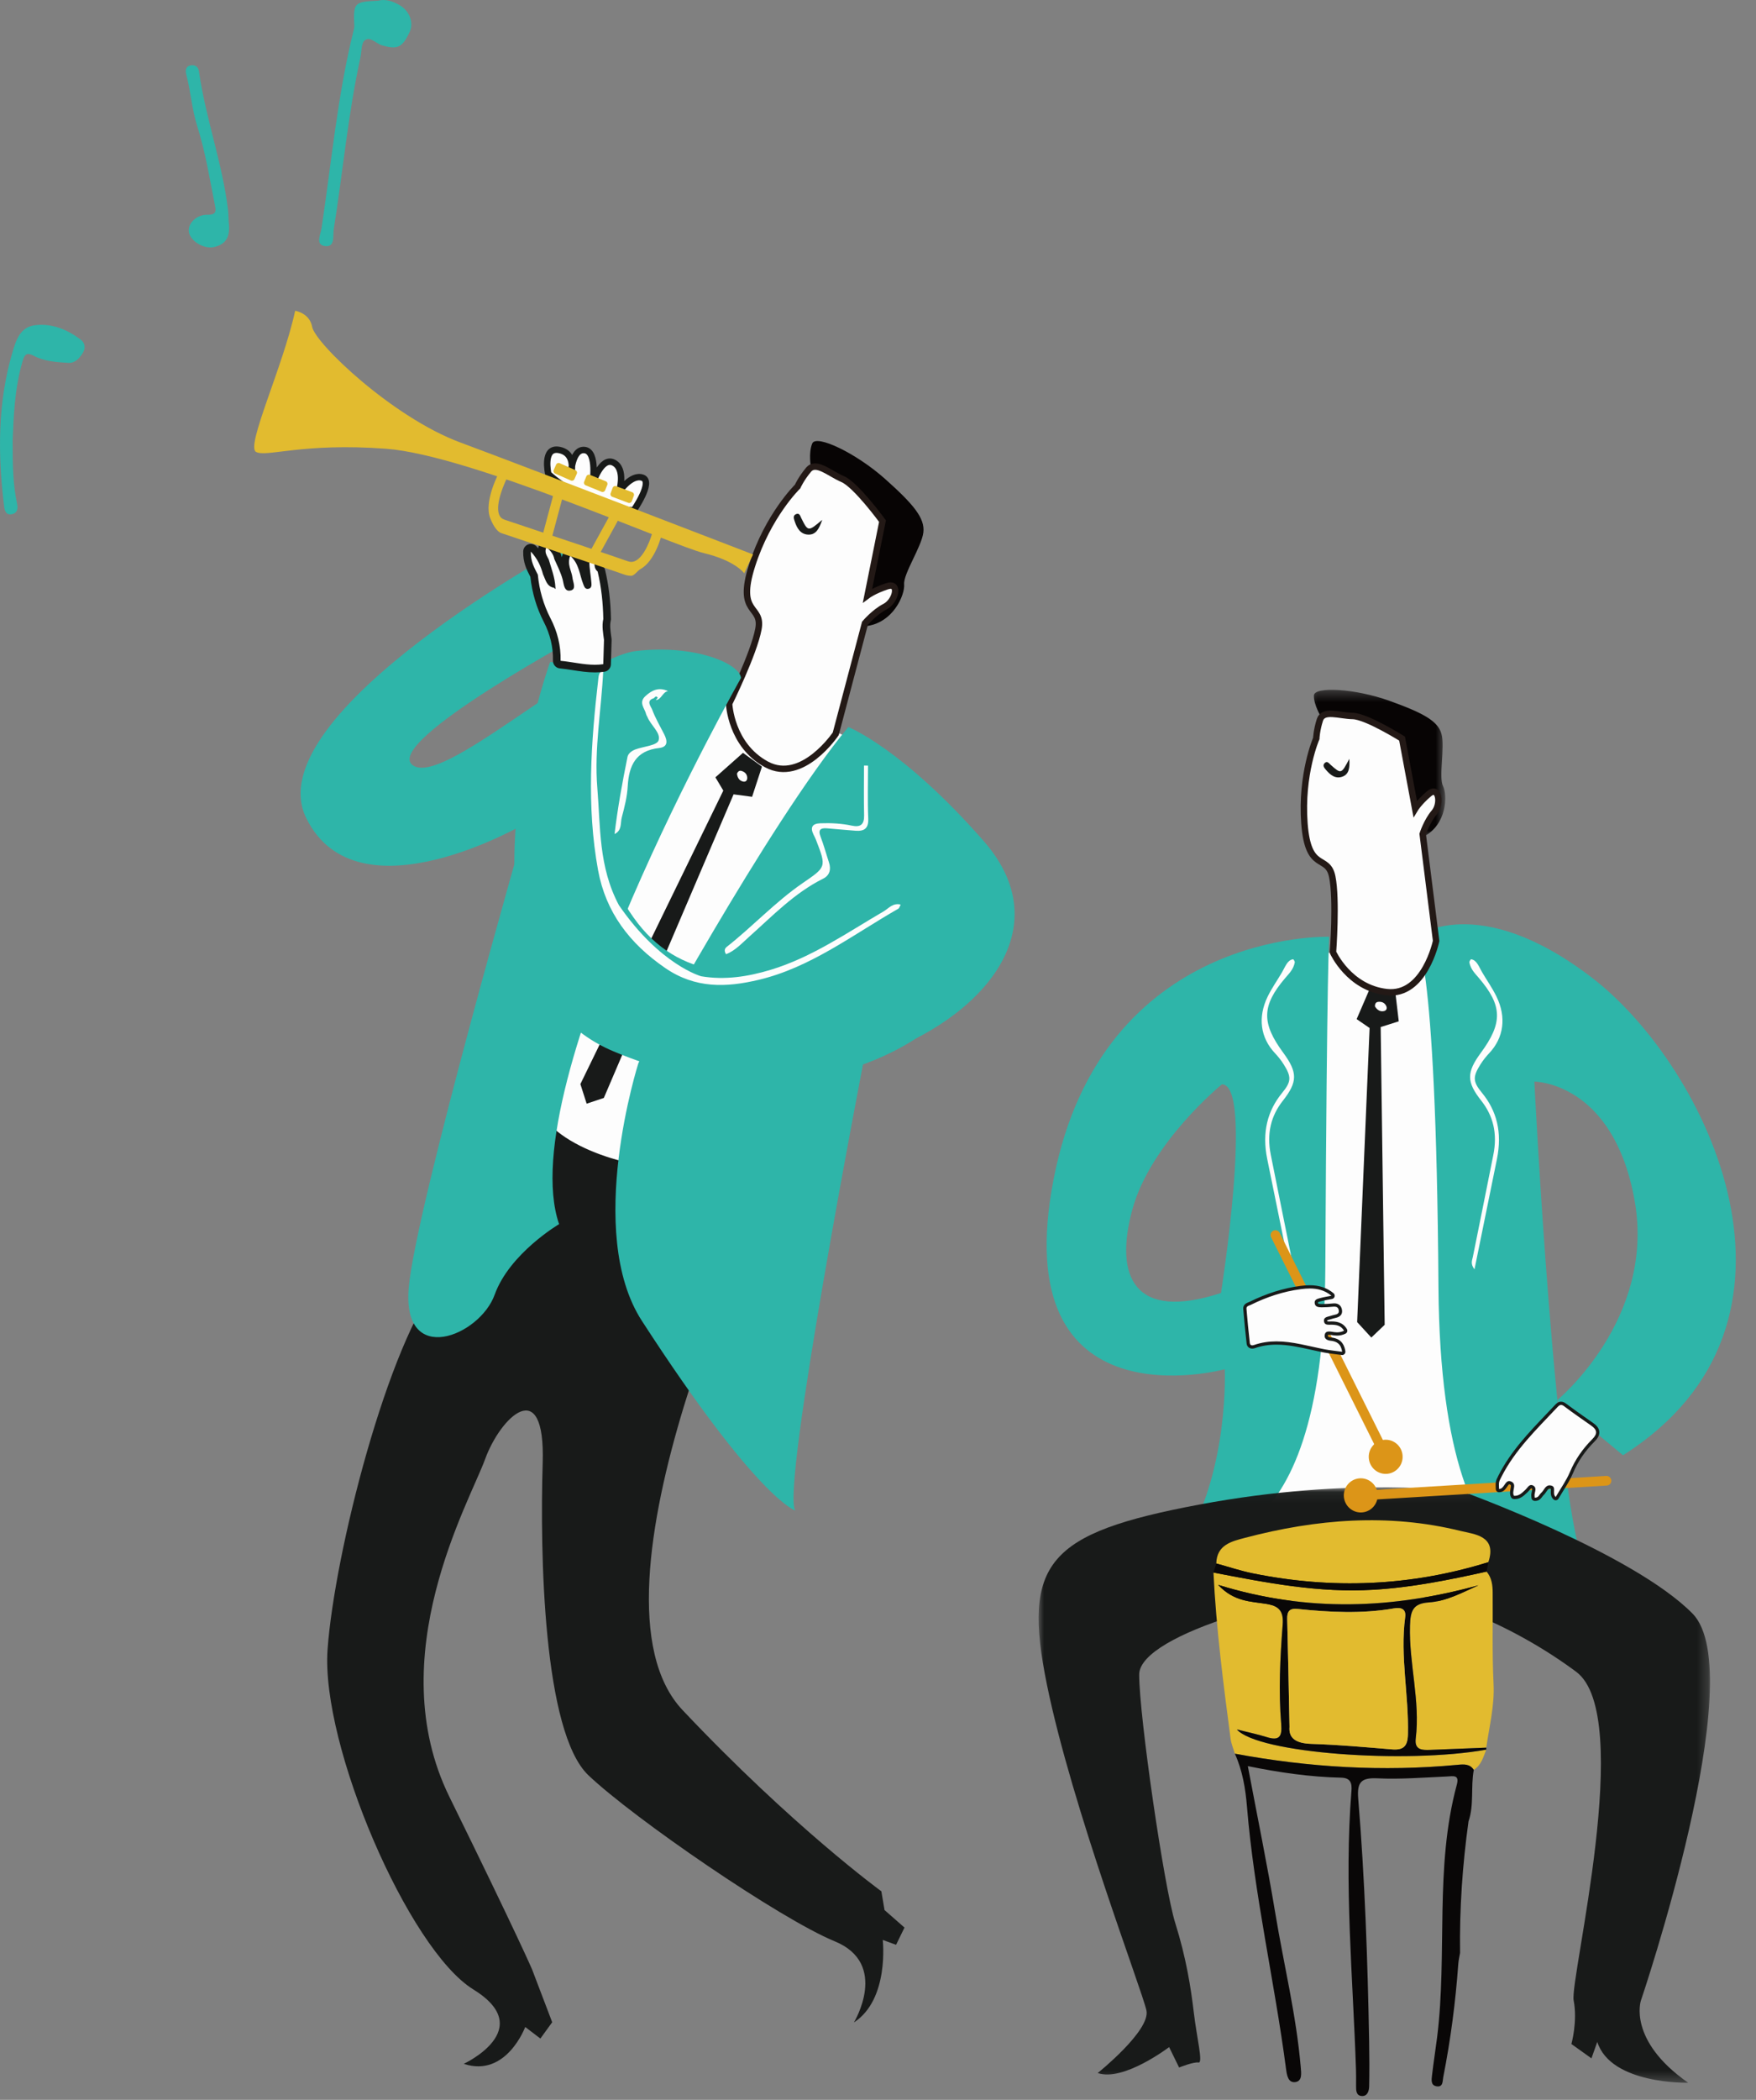 <?xml version="1.0" encoding="UTF-8"?>
<svg width="164px" height="196px" viewBox="0 0 164 196" version="1.1" xmlns="http://www.w3.org/2000/svg" xmlns:xlink="http://www.w3.org/1999/xlink">
    <rect x="0" y="0" width="164" height="196" fill="#808080" stroke="none"/>
    <title>Group</title>
    <defs>
        <polygon id="path-1" points="0 0.051 62.701 0.051 62.701 55.634 0 55.634"></polygon>
        <polygon id="path-3" points="0.266 0.358 13.377 0.358 13.377 14.057 0.266 14.057"></polygon>
    </defs>
    <g id="2021桃園管樂音樂節" stroke="none" stroke-width="1" fill="none" fill-rule="evenodd">
        <g id="03_event" transform="translate(-988, -1244)">
            <g id="info" transform="translate(120, 1225)">
                <g id="Group-2" transform="translate(70, 19)">
                    <g id="Group" transform="translate(798, 0)">
                        <g id="Group-9" transform="translate(0, -0)">
                            <path d="M71.708,111.111 C71.708,111.111 53.447,148.721 63.755,159.627 C74.06,170.533 82.314,176.532 82.314,176.532 L82.61,178.283 L84.474,179.919 L83.687,181.528 L82.443,181.072 C82.443,181.072 83.083,186.615 79.75,188.774 C79.75,188.774 83.085,183.303 77.959,181.201 C72.833,179.097 59.212,169.742 54.963,165.713 C50.712,161.682 50.426,144.932 50.684,136.553 C50.942,128.173 46.732,132.263 45.302,136.207 C43.872,140.153 35.54,154.635 41.972,167.717 C48.404,180.798 49.697,183.833 49.697,183.833 L51.572,188.755 L50.468,190.277 L49.053,189.198 C49.053,189.198 47.281,193.963 43.312,192.637 C43.312,192.637 50.248,189.416 44.202,185.69 C38.157,181.966 29.951,162.91 30.593,153.953 C31.24,144.996 36.204,125.359 41.181,119.312 C46.158,113.263 53.725,99.483 53.725,99.483 C53.725,99.483 56.837,113.204 71.708,111.111" id="Fill-47" fill="#181A19"></path>
                            <path d="M80.463,69.408 L67.344,63.384 C67.344,63.384 50.056,97.213 49.902,101.693 C49.748,106.172 57.465,108.799 61.787,108.955 C66.109,109.108 80.463,69.408 80.463,69.408" id="Fill-48" fill="#FDFDFD"></path>
                            <polygon id="Fill-49" fill="#181A19" points="71.163 71.558 70.241 74.373 68.512 74.144 56.395 102.481 54.79 103.018 54.204 101.188 67.553 73.794 66.814 72.556 69.392 70.269"></polygon>
                            <path d="M68.83,72.212 C68.877,72.614 69.059,72.881 69.423,72.955 C69.646,72.997 69.792,72.844 69.788,72.603 C69.779,72.257 69.563,72.055 69.263,71.96 C69.035,71.887 68.904,72.04 68.83,72.212" id="Fill-50" fill="#FEFEFE"></path>
                            <path d="M75.732,43.596 C75.732,43.596 75.493,42.26 75.86,41.391 C76.228,40.52 79.95,42.291 82.645,44.689 C85.346,47.092 86.393,48.378 86.236,49.697 C86.079,51.019 84.358,53.561 84.441,54.536 C84.529,55.515 83.408,58.2 80.796,58.453 L70.828,51.439 L75.732,43.596 Z" id="Fill-51" fill="#070404"></path>
                            <path d="M81.026,55.574 L82.42,48.642 C82.42,48.642 79.954,45.258 78.701,44.72 C77.45,44.182 76.218,43.007 75.514,43.845 C74.811,44.683 74.489,45.415 74.489,45.415 C74.489,45.415 71.731,48.099 70.239,52.779 C68.743,57.455 71.255,56.418 70.833,58.71 C70.41,61.001 68.095,65.679 68.095,65.679 C68.095,65.679 68.246,69.543 71.587,71.35 C74.927,73.156 78.054,68.493 78.054,68.493 L80.783,58.173 C80.783,58.173 81.647,57.143 82.648,56.629 C83.652,56.113 84.08,54.315 82.854,54.719 C81.623,55.125 81.026,55.574 81.026,55.574" id="Fill-52" fill="#FDFDFD"></path>
                            <path d="M81.026,55.574 L82.42,48.642 C82.42,48.642 79.954,45.258 78.701,44.72 C77.45,44.182 76.218,43.007 75.514,43.845 C74.811,44.683 74.489,45.415 74.489,45.415 C74.489,45.415 71.731,48.099 70.239,52.779 C68.743,57.455 71.255,56.418 70.833,58.71 C70.41,61.001 68.095,65.679 68.095,65.679 C68.095,65.679 68.246,69.543 71.587,71.35 C74.927,73.156 78.054,68.493 78.054,68.493 L80.783,58.173 C80.783,58.173 81.647,57.143 82.648,56.629 C83.652,56.113 84.08,54.315 82.854,54.719 C81.623,55.125 81.026,55.574 81.026,55.574 Z" id="Stroke-53" stroke="#231916" stroke-width="0.6"></path>
                            <path d="M76.79,48.522 C75.476,49.631 75.469,49.632 74.839,48.371 C74.729,48.148 74.673,47.85 74.338,47.992 C74.037,48.123 74.136,48.416 74.214,48.643 C74.42,49.274 74.741,49.871 75.479,49.9 C76.181,49.93 76.494,49.397 76.79,48.522" id="Fill-54" fill="#181A19"></path>
                            <path d="M79.228,67.861 C79.228,67.861 84.32,69.869 91.885,78.521 C99.45,87.17 90.8,95.883 80.692,98.866 C80.692,98.866 72.888,139.139 74.276,140.991 C74.276,140.991 70.764,139.981 59.951,123.292 C54.575,115.003 59.627,99.219 59.627,99.219 C59.627,99.219 71.666,76.975 79.228,67.861" id="Fill-55" fill="#2EB5A9"></path>
                            <path d="M69.207,63.276 C69.207,63.276 47.736,101.189 52.215,114.261 C52.215,114.261 47.587,116.986 46.198,120.848 C44.807,124.711 37.553,127.645 38.171,120.23 C38.788,112.815 49.129,76.825 49.129,76.825 C49.129,76.825 33.385,86.092 28.601,76.36 C23.816,66.626 53.296,50.717 53.296,50.717 L54.996,58.904 C54.996,58.904 35.775,69.226 38.517,71.402 C41.259,73.577 54.069,61.376 59.472,60.757 C64.874,60.14 69.063,61.932 69.207,63.276" id="Fill-56" fill="#2EB5A9"></path>
                            <path d="M85.193,84.435 C85.193,84.435 67.652,97.678 59.163,85.629 C50.673,73.577 58.392,62.148 58.392,62.148 L51.375,61.797 C51.375,61.797 40.795,91.188 57.31,98.139 C73.826,105.09 85.712,97.676 88.181,94.739 C90.65,91.806 85.193,84.435 85.193,84.435" id="Fill-57" fill="#2EB5A9"></path>
                            <path d="M57.803,84.491 C55.892,80.901 56.088,77.172 55.787,73.543 C55.483,69.882 56.168,66.258 56.344,62.528 C55.937,62.755 55.917,63.041 55.887,63.298 C55.193,69.272 54.766,75.263 55.856,81.225 C56.574,85.141 58.79,88.064 62.124,90.352 C64.946,92.293 67.845,92.17 70.835,91.462 C75.708,90.313 79.649,87.244 83.899,84.818 C83.992,84.764 84.023,84.608 84.118,84.434 C83.386,84.25 82.994,84.791 82.535,85.062 C79.103,87.062 75.823,89.359 71.975,90.522 C69.876,91.157 67.688,91.501 65.487,91.124 C65.487,91.124 61.662,90.09 57.803,84.491" id="Fill-58" fill="#FDFDFD"></path>
                            <path d="M80.691,71.459 C80.691,73.008 80.667,74.56 80.702,76.11 C80.722,76.975 80.346,77.238 79.55,77.065 C78.581,76.853 77.598,76.81 76.61,76.845 C75.872,76.869 75.644,77.215 75.975,77.894 C76.052,78.057 76.139,78.213 76.204,78.38 C77.203,80.961 77.17,80.913 74.944,82.442 C72.401,84.193 70.293,86.478 67.874,88.38 C67.693,88.523 67.597,88.731 67.81,89.068 C68.667,88.734 69.288,88.041 69.954,87.448 C72.151,85.49 74.196,83.346 76.883,82.01 C77.474,81.717 77.638,81.16 77.425,80.512 C77.159,79.707 76.939,78.881 76.635,78.092 C76.383,77.437 76.645,77.27 77.228,77.314 C78.118,77.383 79.008,77.476 79.899,77.541 C80.704,77.599 81.129,77.343 81.088,76.403 C81.018,74.76 81.067,73.111 81.067,71.464 C80.943,71.462 80.819,71.462 80.691,71.459" id="Fill-59" fill="#FDFDFD"></path>
                            <path d="M61.248,65.351 C61.788,65.288 61.856,64.614 62.386,64.504 C61.532,64.112 60.887,64.413 60.275,64.977 C59.607,65.588 60.223,66.114 60.348,66.675 C60.367,66.759 60.431,66.831 60.463,66.915 C60.77,67.703 61.755,68.412 61.502,69.12 C61.336,69.586 60.117,69.672 59.374,69.94 C59.023,70.066 58.674,70.312 58.606,70.643 C58.121,73.026 57.686,75.419 57.395,77.85 C58.111,77.507 57.93,76.816 58.073,76.286 C58.327,75.336 58.572,74.364 58.625,73.391 C58.735,71.441 59.384,70.064 61.555,69.82 C62.419,69.724 62.333,69.127 62.024,68.521 C61.637,67.763 61.203,67.027 60.909,66.234 C60.802,65.946 60.29,65.402 61.07,65.168 C61.174,65.058 61.283,64.918 61.422,65.113 C61.44,65.137 61.31,65.269 61.248,65.351" id="Fill-60" fill="#FDFDFD"></path>
                            <path d="M55.556,62.405 C54.87,62.405 54.196,62.301 53.543,62.199 C53.138,62.135 52.731,62.072 52.323,62.034 C52.137,62.017 51.995,61.859 52,61.671 C52.031,60.365 51.726,59.085 51.093,57.866 C50.439,56.595 50.031,55.207 49.88,53.739 L49.802,53.585 C49.517,53.034 49.194,52.408 49.221,51.472 C49.225,51.327 49.317,51.199 49.453,51.148 C49.493,51.134 49.535,51.126 49.577,51.126 C49.675,51.126 49.771,51.166 49.839,51.241 C50.59,52.061 50.87,52.822 51.063,53.524 C51.092,53.57 51.139,53.685 51.185,53.801 C51.28,54.038 51.355,54.213 51.462,54.332 C51.386,53.861 51.241,53.399 51.089,52.918 C51.028,52.721 50.967,52.526 50.91,52.328 C50.903,52.325 50.873,52.269 50.843,52.213 C50.677,51.903 50.45,51.479 50.71,50.932 C50.758,50.834 50.846,50.762 50.952,50.739 C50.979,50.732 51.005,50.729 51.032,50.729 C51.112,50.729 51.19,50.756 51.254,50.806 C51.757,51.207 52.023,51.607 52.118,52.104 L52.286,52.447 C52.514,52.943 52.749,53.456 52.9,54.024 C52.918,54.093 52.935,54.176 52.952,54.265 C52.984,54.431 53.05,54.778 53.146,54.778 C53.163,54.778 53.194,54.775 53.24,54.761 C53.278,54.7 53.219,54.464 53.186,54.336 C53.152,54.201 53.12,54.068 53.107,53.952 C53.088,53.772 53.03,53.595 52.973,53.414 C52.832,52.969 52.658,52.417 52.921,51.739 C52.963,51.63 53.056,51.549 53.169,51.522 C53.198,51.515 53.225,51.512 53.253,51.512 C53.339,51.512 53.424,51.544 53.49,51.603 C54.167,52.206 54.377,52.964 54.563,53.633 C54.634,53.886 54.702,54.136 54.797,54.374 C54.843,54.495 54.883,54.602 54.91,54.63 C54.892,54.596 54.883,54.479 54.878,54.415 C54.857,54.162 54.825,53.91 54.792,53.659 C54.74,53.251 54.685,52.828 54.682,52.402 C54.681,52.085 54.732,51.906 54.854,51.782 C54.921,51.716 55.063,51.656 55.158,51.656 C55.385,51.656 55.544,51.822 55.683,51.969 L55.77,52.056 C55.847,52.127 55.89,52.23 55.885,52.335 C55.867,52.721 55.866,52.926 56.042,53.072 C56.102,53.121 56.144,53.189 56.162,53.264 C56.496,54.662 56.672,56.136 56.702,57.767 C56.58,58.349 56.649,58.855 56.722,59.389 L56.762,59.683 C56.741,60.494 56.718,61.248 56.698,62.005 C56.694,62.178 56.565,62.323 56.393,62.347 C56.112,62.388 55.833,62.405 55.556,62.405" id="Fill-61" fill="#FDFDFD"></path>
                            <path d="M51.032,50.372 C50.979,50.372 50.926,50.378 50.873,50.391 C50.661,50.439 50.483,50.583 50.389,50.778 C50.323,50.917 50.281,51.05 50.258,51.178 C50.208,51.12 50.156,51.061 50.102,51.001 C49.965,50.851 49.773,50.77 49.577,50.77 C49.493,50.77 49.41,50.784 49.328,50.814 C49.057,50.916 48.873,51.172 48.865,51.462 C48.835,52.49 49.196,53.188 49.486,53.75 L49.533,53.842 C49.694,55.33 50.112,56.738 50.777,58.029 C51.383,59.196 51.673,60.417 51.644,61.662 C51.635,62.037 51.918,62.355 52.29,62.389 C52.685,62.426 53.075,62.487 53.489,62.551 C54.155,62.654 54.842,62.761 55.557,62.761 C55.867,62.761 56.158,62.741 56.444,62.701 C56.787,62.651 57.045,62.361 57.054,62.014 C57.074,61.259 57.096,60.505 57.12,59.749 C57.122,59.712 57.12,59.675 57.115,59.638 L57.075,59.341 C57.007,58.839 56.941,58.365 57.04,57.932 C57.053,57.876 57.059,57.818 57.058,57.76 C57.028,56.103 56.848,54.606 56.508,53.181 C56.473,53.03 56.389,52.896 56.27,52.797 C56.229,52.764 56.227,52.644 56.24,52.388 C56.249,52.177 56.166,51.936 56.011,51.793 C55.989,51.774 55.965,51.748 55.941,51.722 C55.781,51.554 55.538,51.299 55.159,51.299 C54.949,51.299 54.751,51.382 54.602,51.531 C54.444,51.69 54.375,51.885 54.346,52.081 C54.19,51.823 53.991,51.571 53.726,51.336 C53.595,51.218 53.426,51.156 53.253,51.156 C53.197,51.156 53.141,51.162 53.086,51.176 C52.859,51.23 52.674,51.392 52.589,51.61 C52.536,51.745 52.498,51.876 52.474,52.002 C52.465,51.984 52.458,51.966 52.45,51.948 C52.284,51.241 51.818,50.8 51.476,50.528 C51.348,50.427 51.192,50.372 51.032,50.372 M51.032,51.085 C51.431,51.403 51.685,51.731 51.768,52.171 C52.052,52.811 52.373,53.423 52.555,54.116 C52.646,54.45 52.668,55.135 53.147,55.135 C53.206,55.135 53.271,55.124 53.345,55.102 C53.842,54.95 53.505,54.322 53.462,53.914 C53.391,53.278 52.932,52.695 53.253,51.869 C54.095,52.619 54.122,53.64 54.466,54.506 C54.543,54.708 54.619,54.968 54.868,54.968 C54.908,54.968 54.953,54.962 55.002,54.946 C55.272,54.866 55.249,54.593 55.232,54.386 C55.18,53.722 55.044,53.061 55.038,52.399 C55.037,52.108 55.087,52.012 55.159,52.012 C55.261,52.012 55.411,52.212 55.529,52.319 C55.512,52.692 55.484,53.071 55.816,53.347 C56.163,54.802 56.318,56.281 56.346,57.773 C56.196,58.432 56.327,59.08 56.409,59.727 C56.385,60.483 56.362,61.239 56.342,61.995 C56.078,62.033 55.817,62.049 55.557,62.049 C54.479,62.049 53.425,61.778 52.356,61.68 C52.389,60.27 52.054,58.944 51.409,57.702 C50.749,56.42 50.366,55.066 50.229,53.637 C49.924,53.028 49.549,52.439 49.577,51.483 C50.243,52.211 50.519,52.89 50.719,53.617 C50.962,54.115 51.047,54.744 51.747,54.866 C51.802,54.931 51.842,54.964 51.864,54.964 C51.893,54.964 51.895,54.912 51.87,54.807 C51.828,53.908 51.497,53.08 51.251,52.229 C51.089,51.883 50.809,51.553 51.032,51.085" id="Fill-62" fill="#181A19"></path>
                            <path d="M58.949,53.745 C59.243,53.745 59.54,53.268 59.81,53.12 C61.175,52.377 61.782,50.01 61.847,49.745 L60.977,49.533 C60.827,50.152 60.246,51.864 59.383,52.331 C59.142,52.463 58.903,52.481 58.63,52.386 C57.296,51.916 53.317,50.575 47.125,48.509 C46.871,48.424 46.71,48.274 46.617,48.04 C46.227,47.052 47.119,45.03 47.495,44.334 L46.709,43.906 C46.548,44.198 45.172,46.815 45.785,48.366 C45.973,48.848 46.334,49.596 46.834,49.765 C53.024,51.83 56.995,53.168 58.326,53.637 C58.534,53.709 58.744,53.745 58.949,53.745" id="Fill-63" fill="#E2BB2F"></path>
                            <polygon id="Fill-64" fill="#E2BB2F" points="55.621 52.39 58.051 47.975 57.266 47.542 54.838 51.958"></polygon>
                            <polygon id="Fill-65" fill="#E2BB2F" points="51.417 50.637 52.718 45.77 51.853 45.538 50.552 50.406"></polygon>
                            <path d="M59.184,47.642 C59.184,47.642 61.058,44.954 60.005,44.588 C58.95,44.223 57.828,45.892 57.828,45.892 C57.828,45.892 58.479,43.767 57.306,43.181 C56.134,42.593 55.341,45.189 55.341,45.189 C55.341,45.189 55.83,42.155 54.608,42.007 C53.388,41.857 53.314,44.355 53.314,44.355 C53.314,44.355 53.904,42.358 52.262,42.007 C50.618,41.653 51.206,44.237 51.206,44.237 C51.206,44.237 54.492,47.406 59.184,47.642" id="Fill-66" fill="#FDFDFD"></path>
                            <path d="M59.184,47.642 C59.184,47.642 61.058,44.954 60.005,44.588 C58.95,44.223 57.828,45.892 57.828,45.892 C57.828,45.892 58.479,43.767 57.306,43.181 C56.134,42.593 55.341,45.189 55.341,45.189 C55.341,45.189 55.83,42.155 54.608,42.007 C53.388,41.857 53.314,44.355 53.314,44.355 C53.314,44.355 53.904,42.358 52.262,42.007 C50.618,41.653 51.206,44.237 51.206,44.237 C51.206,44.237 54.492,47.406 59.184,47.642 Z" id="Stroke-67" stroke="#181A19" stroke-width="0.6" stroke-linejoin="round"></path>
                            <path d="M70.328,51.75 L69.506,53.511 C69.506,53.511 68.686,52.337 65.753,51.632 C62.821,50.93 43.934,42.476 36.075,41.888 C28.214,41.302 24.888,42.709 23.911,42.181 C22.935,41.656 26.447,34.205 27.565,29.007 C27.565,29.007 28.917,29.211 29.151,30.501 C29.433,32.05 36.66,38.955 42.994,41.302 C49.33,43.651 70.328,51.75 70.328,51.75" id="Fill-68" fill="#E2BB2F"></path>
                            <path d="M57.028,46.043 C56.978,46.173 57.046,46.32 57.177,46.369 L58.678,46.933 C58.81,46.984 58.956,46.917 59.006,46.785 L59.197,46.27 C59.245,46.141 59.182,45.994 59.049,45.944 L57.546,45.38 C57.416,45.33 57.271,45.397 57.219,45.529 L57.028,46.043 Z" id="Fill-69" fill="#E2BB2F"></path>
                            <path d="M54.556,44.967 C54.503,45.1 54.566,45.247 54.696,45.3 L56.183,45.904 C56.313,45.957 56.462,45.893 56.513,45.764 L56.72,45.256 C56.772,45.124 56.71,44.976 56.578,44.925 L55.092,44.32 C54.963,44.267 54.816,44.331 54.763,44.46 L54.556,44.967 Z" id="Fill-70" fill="#E2BB2F"></path>
                            <path d="M51.717,43.867 C51.66,43.995 51.718,44.146 51.848,44.203 L53.315,44.85 C53.443,44.907 53.593,44.846 53.649,44.72 L53.871,44.219 C53.928,44.088 53.869,43.94 53.739,43.884 L52.271,43.234 C52.143,43.179 51.995,43.237 51.937,43.368 L51.717,43.867 Z" id="Fill-71" fill="#E2BB2F"></path>
                            <path d="M35.307,0.064 C36.019,-0.123 36.706,0.123 37.341,0.496 C38.258,1.031 38.652,2.133 38.272,2.956 C37.577,4.458 37.108,4.659 35.659,4.225 C35.111,4.061 34.555,3.353 34.061,3.773 C33.72,4.062 33.781,4.826 33.659,5.378 C32.498,10.675 32.023,16.076 31.167,21.417 C31.072,22.003 31.323,23.113 30.333,22.969 C29.438,22.836 29.939,21.895 30.027,21.317 C30.957,15.171 31.512,8.962 33.007,2.906 C33.045,2.751 33.094,2.59 33.088,2.436 C32.993,0.245 33.062,0.169 35.307,0.064" id="Fill-72" fill="#2EB5A9"></path>
                            <path d="M1.181,41.11 C1.175,43.489 1.218,45.262 1.593,47.01 C1.686,47.438 1.647,47.86 1.147,47.985 C0.614,48.117 0.445,47.752 0.39,47.297 C-0.209,42.449 -0.236,37.628 1.161,32.89 C1.495,31.757 1.876,30.526 3.268,30.356 C4.851,30.163 6.28,30.756 7.538,31.701 C7.916,31.984 8.02,32.454 7.756,32.902 C7.453,33.423 7.005,33.903 6.406,33.871 C5.287,33.808 4.142,33.737 3.118,33.193 C2.525,32.877 2.298,33.067 2.118,33.677 C1.344,36.304 1.269,39.008 1.181,41.11" id="Fill-73" fill="#2EB5A9"></path>
                            <path d="M21.353,20.637 C21.493,21.785 21.353,22.757 19.987,23.061 C19.05,23.27 17.78,22.518 17.639,21.648 C17.514,20.894 18.325,20.023 19.373,20.046 C20.245,20.065 20.173,19.657 20.064,19.106 C19.576,16.657 19.185,14.181 18.427,11.799 C17.921,10.212 17.822,8.552 17.396,6.956 C17.297,6.581 17.339,6.184 17.809,6.097 C18.223,6.021 18.522,6.244 18.583,6.67 C19.202,11.023 20.755,15.18 21.292,19.55 C21.336,19.909 21.333,20.274 21.353,20.637" id="Fill-74" fill="#2EB5A9"></path>
                        </g>
                        <g id="man" transform="translate(97, 63.979)">
                            <path d="M35.161,23.483 C35.161,23.483 39.125,20.668 40.716,30.515 C42.306,40.359 45.034,82.257 45.034,82.257 L30.943,76.529 L18.213,78.364 L24.803,26.392 C24.803,26.392 29.834,22.406 35.161,23.483" id="Fill-1" fill="#FDFDFD"></path>
                            <polygon id="Fill-3" fill="#181A19" points="33.281 28.345 33.636 31.351 31.947 31.885 32.321 59.676 31.074 60.868 29.75 59.425 30.912 31.975 29.703 31.145 31.097 27.914"></polygon>
                            <path d="M31.412,29.959 C31.626,30.306 31.91,30.479 32.275,30.389 C32.498,30.331 32.569,30.127 32.459,29.906 C32.303,29.592 32.02,29.497 31.703,29.536 C31.461,29.567 31.406,29.765 31.412,29.959" id="Fill-5" fill="#FEFEFE"></path>
                            <path d="M35.161,23.483 C35.161,23.483 40.967,19.046 51.708,27.301 C62.448,35.556 74.13,59.473 54.581,71.853 L48.404,66.74 C48.404,66.74 57.641,59.183 55.664,48.081 C53.686,36.98 46.299,36.977 46.299,36.977 C46.299,36.977 48.317,77.402 51.143,82.526 C51.143,82.526 37.567,88.42 37.343,56.132 C37.124,23.845 35.161,23.483 35.161,23.483" id="Fill-7" fill="#2EB5A9"></path>
                            <path d="M8.749,48.937 C10.444,42.674 17.114,37.234 17.114,37.234 C20.111,37.206 17.035,56.708 17.035,56.708 C8.928,59.359 7.052,55.199 8.749,48.937 M17.386,63.825 C17.386,63.825 17.792,72.848 13.835,79.68 C13.835,79.68 26.632,83.203 26.778,54.316 C26.926,25.428 27.143,23.458 27.143,23.458 C27.143,23.458 5.921,22.748 1.401,46.087 C-3.122,69.432 17.386,63.825 17.386,63.825" id="Fill-9" fill="#2EB5A9"></path>
                            <g id="Group-13" transform="translate(0, 74.792)">
                                <mask id="mask-2" fill="white">
                                    <use xlink:href="#path-1"></use>
                                </mask>
                                <g id="Clip-12"></g>
                                <path d="M39.579,0.441 C39.579,0.441 55.528,6.209 61.071,11.838 C66.611,17.469 56.249,47.968 56.249,47.968 C56.249,47.968 54.995,51.674 60.666,55.632 C60.666,55.632 53.451,55.818 52.176,51.818 L51.632,53.355 L49.759,52.015 C49.759,52.015 50.352,49.917 49.97,47.942 C49.59,45.968 55.713,21.359 50.207,17.273 C44.702,13.183 37.22,9.81 31.24,9.666 C25.259,9.523 9.398,13.636 9.393,17.533 C9.392,21.429 11.726,37.441 12.759,40.716 C13.789,43.993 14.22,46.758 14.496,49.093 C14.772,51.43 15.383,53.822 14.934,53.743 C14.488,53.659 13.121,54.209 13.121,54.209 L12.189,52.304 C12.189,52.304 7.911,55.562 5.52,54.724 C5.52,54.724 10.472,50.757 10.07,48.882 C9.672,47.011 3.131,29.969 0.787,18.524 C-1.556,7.082 0.812,4.324 15.031,1.661 C29.246,-1.002 39.579,0.441 39.579,0.441" id="Fill-11" fill="#181A19" mask="url(#mask-2)"></path>
                            </g>
                            <g id="Group-16" transform="translate(24.602, 0.048)">
                                <mask id="mask-4" fill="white">
                                    <use xlink:href="#path-3"></use>
                                </mask>
                                <g id="Clip-15"></g>
                                <path d="M1.771,2.87 C1.771,2.87 1.095,1.791 1.108,0.901 C1.121,0.013 4.974,0.242 8.154,1.384 C11.338,2.526 12.7,3.278 13.026,4.487 C13.357,5.696 12.753,8.524 13.167,9.346 C13.586,10.174 13.555,12.911 11.378,14.057 L0.266,11.459 L1.771,2.87 Z" id="Fill-14" fill="#070404" mask="url(#mask-4)"></path>
                            </g>
                            <path d="M35.169,11.508 L33.946,4.963 C33.946,4.963 30.62,2.88 29.343,2.853 C28.067,2.826 26.588,2.234 26.271,3.215 C25.956,4.197 25.933,4.95 25.933,4.95 C25.933,4.95 24.483,8.268 24.827,12.883 C25.171,17.494 26.987,15.703 27.425,17.852 C27.862,20.004 27.493,24.907 27.493,24.907 C27.493,24.907 28.98,28.23 32.513,28.626 C36.047,29.022 37.125,23.845 37.125,23.845 L35.871,13.867 C35.871,13.867 36.258,12.661 36.947,11.856 C37.638,11.051 37.379,9.331 36.454,10.117 C35.531,10.908 35.169,11.508 35.169,11.508" id="Fill-17" fill="#FDFDFD"></path>
                            <path d="M35.169,11.508 L33.946,4.963 C33.946,4.963 30.62,2.88 29.343,2.853 C28.067,2.826 26.588,2.234 26.271,3.215 C25.956,4.197 25.933,4.95 25.933,4.95 C25.933,4.95 24.483,8.268 24.827,12.883 C25.171,17.494 26.987,15.703 27.425,17.852 C27.862,20.004 27.493,24.907 27.493,24.907 C27.493,24.907 28.98,28.23 32.513,28.626 C36.047,29.022 37.125,23.845 37.125,23.845 L35.871,13.867 C35.871,13.867 36.258,12.661 36.947,11.856 C37.638,11.051 37.379,9.331 36.454,10.117 C35.531,10.908 35.169,11.508 35.169,11.508 Z" id="Stroke-19" stroke="#231916" stroke-width="0.6"></path>
                            <path d="M29.019,6.849 C28.267,8.281 28.262,8.285 27.273,7.408 C27.1,7.25 26.945,7.011 26.709,7.253 C26.492,7.475 26.68,7.696 26.827,7.868 C27.228,8.344 27.715,8.752 28.365,8.517 C28.984,8.295 29.07,7.718 29.019,6.849" id="Fill-21" fill="#181A19"></path>
                            <path d="M23.449,54.499 C23.846,53.986 23.671,53.678 23.6,53.328 C22.954,50.167 22.33,46.995 21.688,43.833 C21.276,41.795 21.718,40.15 22.809,38.767 C24.199,37.001 24.199,36.124 22.851,34.288 C20.795,31.495 20.836,29.89 23.037,27.304 C23.395,26.883 23.791,26.522 23.925,25.852 C23.942,25.778 23.811,25.551 23.759,25.558 C23.231,25.634 23.026,26.273 22.737,26.766 C22.292,27.529 21.787,28.23 21.393,29.04 C20.449,30.981 20.717,32.877 22.066,34.316 C22.355,34.624 22.635,34.967 22.877,35.349 C23.62,36.525 23.614,36.972 22.748,38.025 C21.374,39.694 20.846,41.709 21.351,44.203 C22.039,47.581 22.727,50.957 23.449,54.499" id="Fill-23" fill="#FDFDFD"></path>
                            <path d="M40.709,54.499 C40.311,53.986 40.485,53.678 40.558,53.328 C41.205,50.167 41.828,46.995 42.465,43.833 C42.88,41.795 42.435,40.15 41.347,38.767 C39.955,37.001 39.955,36.124 41.304,34.288 C43.359,31.495 43.322,29.89 41.117,27.304 C40.761,26.883 40.365,26.522 40.23,25.852 C40.215,25.778 40.347,25.551 40.398,25.558 C40.925,25.634 41.13,26.273 41.42,26.766 C41.865,27.529 42.369,28.23 42.763,29.04 C43.707,30.981 43.439,32.877 42.091,34.316 C41.802,34.624 41.522,34.967 41.28,35.349 C40.537,36.525 40.541,36.972 41.407,38.025 C42.784,39.694 43.312,41.709 42.806,44.203 C42.115,47.581 41.429,50.957 40.709,54.499" id="Fill-25" fill="#FDFDFD"></path>
                            <line x1="22.114" y1="51.299" x2="32.205" y2="71.54" id="Stroke-27" stroke="#DC9518" stroke-width="0.9" stroke-linecap="round"></line>
                            <path d="M30.842,72.165 C30.933,73.043 31.712,73.676 32.581,73.584 C33.451,73.491 34.081,72.705 33.988,71.83 C33.896,70.955 33.116,70.32 32.249,70.413 C31.378,70.506 30.749,71.291 30.842,72.165" id="Fill-29" fill="#DC9518"></path>
                            <line x1="53.037" y1="74.233" x2="30.589" y2="75.589" id="Stroke-31" stroke="#DC9518" stroke-width="0.9" stroke-linecap="round"></line>
                            <path d="M30.555,74.075 C29.721,73.817 28.834,74.287 28.576,75.128 C28.316,75.968 28.784,76.86 29.621,77.122 C30.456,77.382 31.342,76.912 31.6,76.072 C31.858,75.228 31.389,74.336 30.555,74.075" id="Fill-33" fill="#DC9518"></path>
                            <path d="M46.315,75.96 C46.24,75.952 46.182,75.889 46.18,75.813 C46.179,75.777 46.175,75.742 46.172,75.708 C46.165,75.64 46.158,75.57 46.167,75.497 C46.176,75.43 46.191,75.362 46.207,75.294 C46.27,75.021 46.278,74.91 46.129,74.823 C46.083,74.797 46.042,74.783 46.008,74.783 C45.916,74.783 45.828,74.891 45.734,75.004 C45.685,75.064 45.635,75.122 45.584,75.171 L45.494,75.255 C45.226,75.507 44.922,75.793 44.48,75.793 C44.447,75.793 44.413,75.791 44.379,75.788 C44.33,75.783 44.286,75.755 44.262,75.711 C44.132,75.479 44.181,75.225 44.224,75.001 C44.284,74.686 44.29,74.558 44.105,74.461 C44.045,74.429 43.992,74.413 43.949,74.413 C43.84,74.413 43.758,74.522 43.636,74.701 C43.499,74.903 43.328,75.154 43.014,75.154 L43.014,75.154 C42.933,75.154 42.853,75.09 42.849,75.009 C42.818,74.349 42.834,74.3 43.056,73.864 L43.088,73.802 C44.199,71.61 45.88,69.847 47.506,68.142 C47.774,67.861 48.043,67.58 48.308,67.297 C48.445,67.153 48.585,67.005 48.794,67.005 C48.911,67.005 49.034,67.054 49.169,67.155 C49.823,67.65 50.509,68.13 51.172,68.595 L51.691,68.959 C52.027,69.193 52.193,69.417 52.214,69.665 C52.236,69.918 52.106,70.173 51.807,70.47 C50.898,71.38 50.229,72.364 49.763,73.478 C49.521,74.046 49.2,74.561 48.86,75.107 C48.713,75.344 48.564,75.583 48.422,75.828 C48.398,75.868 48.358,75.895 48.312,75.901 C48.305,75.902 48.298,75.903 48.291,75.903 C48.253,75.903 48.216,75.888 48.187,75.861 C47.969,75.654 47.98,75.391 47.989,75.181 C48,74.916 47.987,74.86 47.812,74.826 C47.779,74.819 47.749,74.816 47.721,74.816 C47.542,74.816 47.444,74.946 47.3,75.159 C47.225,75.269 47.147,75.382 47.046,75.472 C47.003,75.509 46.964,75.563 46.923,75.621 C46.818,75.765 46.675,75.964 46.387,75.964 C46.364,75.964 46.34,75.962 46.315,75.96" id="Fill-35" fill="#FDFDFD"></path>
                            <path d="M48.794,66.852 C48.52,66.852 48.342,67.04 48.199,67.191 C47.933,67.475 47.665,67.756 47.397,68.037 C45.763,69.749 44.074,71.521 42.953,73.733 L42.922,73.795 C42.681,74.267 42.667,74.347 42.698,75.016 C42.706,75.175 42.833,75.3 42.99,75.306 C42.994,75.306 43.011,75.306 43.015,75.306 C43.407,75.306 43.612,75.006 43.761,74.787 C43.806,74.721 43.912,74.565 43.949,74.565 C43.954,74.565 43.98,74.567 44.034,74.596 C44.114,74.637 44.137,74.65 44.076,74.972 C44.029,75.209 43.973,75.505 44.13,75.786 C44.179,75.873 44.266,75.93 44.365,75.94 C44.404,75.943 44.443,75.945 44.48,75.945 C44.981,75.945 45.308,75.638 45.597,75.366 L45.685,75.285 C45.748,75.225 45.8,75.162 45.85,75.102 C45.897,75.045 45.976,74.949 46.012,74.935 C46.012,74.936 46.027,74.94 46.053,74.955 C46.102,74.984 46.121,74.994 46.06,75.26 C46.043,75.333 46.027,75.405 46.017,75.474 C46.006,75.569 46.014,75.651 46.021,75.723 C46.025,75.754 46.028,75.785 46.029,75.818 C46.033,75.969 46.149,76.095 46.299,76.111 C46.33,76.114 46.359,76.116 46.387,76.116 C46.752,76.116 46.936,75.862 47.045,75.71 C47.081,75.66 47.116,75.613 47.144,75.588 C47.261,75.484 47.348,75.357 47.424,75.245 C47.568,75.034 47.628,74.968 47.72,74.968 C47.74,74.968 47.76,74.97 47.782,74.975 C47.828,74.984 47.844,74.995 47.844,74.995 C47.845,75.01 47.841,75.109 47.838,75.175 C47.829,75.391 47.815,75.716 48.083,75.972 C48.14,76.026 48.214,76.055 48.291,76.055 C48.305,76.055 48.319,76.054 48.334,76.052 C48.425,76.039 48.505,75.985 48.552,75.905 C48.694,75.661 48.842,75.424 48.988,75.188 C49.316,74.661 49.656,74.117 49.902,73.538 C50.361,72.442 51.019,71.474 51.914,70.578 C52.123,70.371 52.399,70.048 52.365,69.652 C52.332,69.262 52.013,68.998 51.777,68.833 L51.258,68.469 C50.597,68.006 49.912,67.527 49.261,67.034 C49.098,66.912 48.945,66.852 48.794,66.852 M48.794,67.157 C48.874,67.157 48.966,67.192 49.079,67.277 C49.902,67.901 50.758,68.487 51.605,69.083 C52.166,69.475 52.233,69.834 51.701,70.362 C50.823,71.241 50.115,72.245 49.624,73.418 C49.281,74.224 48.755,74.955 48.291,75.751 C47.917,75.395 48.418,74.792 47.841,74.676 C47.798,74.667 47.758,74.663 47.72,74.663 C47.318,74.663 47.205,75.128 46.946,75.358 C46.771,75.51 46.695,75.811 46.387,75.811 C46.369,75.811 46.35,75.81 46.331,75.808 C46.328,75.704 46.306,75.606 46.317,75.516 C46.357,75.225 46.534,74.882 46.204,74.691 C46.131,74.649 46.067,74.631 46.008,74.631 C45.78,74.631 45.645,74.904 45.48,75.06 C45.184,75.333 44.905,75.64 44.48,75.64 C44.452,75.64 44.423,75.639 44.394,75.636 C44.153,75.207 44.703,74.603 44.175,74.326 C44.089,74.28 44.014,74.261 43.949,74.261 C43.545,74.261 43.468,75.001 43.015,75.001 C43.01,75.001 43.005,75.001 43.001,75.001 C42.969,74.336 42.983,74.343 43.223,73.872 C44.502,71.345 46.521,69.422 48.418,67.402 C48.546,67.267 48.652,67.157 48.794,67.157" id="Fill-37" fill="#181A19"></path>
                            <path d="M28.329,62.345 C28.137,62.319 27.953,62.296 27.774,62.274 C27.394,62.226 27.035,62.181 26.68,62.113 C26.29,62.037 25.901,61.951 25.512,61.865 C24.432,61.625 23.315,61.377 22.212,61.377 C21.472,61.377 20.8,61.486 20.156,61.711 C20.084,61.736 20.015,61.748 19.951,61.748 C19.742,61.748 19.599,61.617 19.578,61.406 C19.457,60.344 19.351,59.262 19.263,58.192 C19.235,57.878 19.498,57.777 19.655,57.717 C19.692,57.703 19.728,57.689 19.76,57.674 C21.326,56.899 22.91,56.403 24.47,56.198 C24.792,56.156 25.072,56.136 25.328,56.136 C26.186,56.136 26.859,56.363 27.448,56.849 C27.493,56.887 27.513,56.947 27.498,57.005 C27.484,57.062 27.438,57.105 27.38,57.117 C27.279,57.137 27.178,57.155 27.076,57.173 C26.832,57.217 26.581,57.262 26.342,57.329 L26.296,57.341 C25.997,57.421 25.908,57.475 25.935,57.653 C25.963,57.831 26.08,57.889 26.416,57.892 L26.419,57.892 C26.78,57.892 27.12,57.873 27.495,57.835 C27.538,57.831 27.579,57.828 27.618,57.828 C28.014,57.828 28.142,58.077 28.181,58.285 C28.267,58.763 27.864,58.852 27.648,58.9 C27.519,58.926 27.396,58.963 27.274,59.002 C27.231,59.016 27.185,59.028 27.139,59.04 C26.87,59.111 26.792,59.153 26.799,59.296 C26.809,59.473 26.876,59.519 27.123,59.519 L27.326,59.516 C27.803,59.523 28.32,59.579 28.659,60.152 C28.681,60.188 28.686,60.233 28.674,60.273 C28.662,60.314 28.633,60.349 28.594,60.367 C28.365,60.478 28.131,60.533 27.879,60.533 C27.691,60.533 27.514,60.503 27.359,60.477 C27.282,60.465 27.203,60.455 27.128,60.455 C26.946,60.455 26.896,60.517 26.874,60.626 C26.853,60.721 26.861,60.795 26.902,60.851 C26.961,60.935 27.095,60.991 27.278,61.01 C28.014,61.085 28.39,61.443 28.499,62.172 C28.506,62.219 28.49,62.267 28.457,62.302 C28.429,62.331 28.39,62.347 28.35,62.347 C28.343,62.347 28.336,62.346 28.329,62.345" id="Fill-39" fill="#FDFDFD"></path>
                            <path d="M25.327,55.984 C25.066,55.984 24.779,56.004 24.451,56.047 C22.874,56.254 21.273,56.755 19.693,57.537 C19.665,57.55 19.634,57.562 19.602,57.574 C19.444,57.635 19.074,57.777 19.112,58.207 C19.2,59.277 19.306,60.36 19.427,61.425 C19.456,61.708 19.667,61.9 19.951,61.9 C20.031,61.9 20.116,61.885 20.204,61.855 C20.833,61.636 21.489,61.53 22.211,61.53 C23.299,61.53 24.407,61.775 25.479,62.014 C25.862,62.098 26.259,62.187 26.651,62.263 C27.012,62.332 27.373,62.377 27.755,62.425 C27.934,62.447 28.118,62.47 28.309,62.496 C28.322,62.498 28.336,62.499 28.35,62.499 C28.43,62.499 28.508,62.467 28.564,62.408 C28.631,62.34 28.663,62.244 28.649,62.149 C28.493,61.099 27.8,60.909 27.293,60.858 C27.144,60.843 27.051,60.799 27.025,60.762 C27.008,60.739 27.014,60.693 27.021,60.659 C27.027,60.634 27.033,60.621 27.035,60.619 C27.036,60.619 27.059,60.607 27.128,60.607 C27.195,60.607 27.274,60.618 27.336,60.628 C27.496,60.655 27.678,60.685 27.879,60.685 C28.154,60.685 28.41,60.626 28.66,60.504 C28.737,60.467 28.794,60.4 28.819,60.318 C28.844,60.235 28.832,60.147 28.789,60.073 C28.378,59.38 27.707,59.369 27.348,59.364 L27.326,59.364 C27.292,59.364 27.256,59.365 27.22,59.365 C27.188,59.366 27.156,59.367 27.123,59.367 C27.006,59.367 26.969,59.354 26.959,59.349 C26.96,59.347 26.952,59.328 26.95,59.285 C26.949,59.271 26.951,59.263 26.951,59.263 C26.975,59.241 27.106,59.206 27.177,59.187 C27.226,59.174 27.274,59.162 27.319,59.148 C27.453,59.105 27.563,59.072 27.674,59.05 C27.889,59.003 28.442,58.88 28.329,58.258 C28.261,57.888 28.002,57.676 27.619,57.676 C27.574,57.676 27.528,57.679 27.48,57.684 C27.109,57.721 26.773,57.74 26.452,57.74 L26.416,57.74 C26.101,57.737 26.093,57.685 26.085,57.63 C26.08,57.6 26.082,57.585 26.084,57.581 C26.11,57.548 26.262,57.508 26.335,57.489 L26.381,57.476 C26.614,57.411 26.851,57.368 27.102,57.323 C27.205,57.305 27.307,57.286 27.41,57.266 C27.525,57.244 27.617,57.156 27.645,57.042 C27.674,56.927 27.634,56.807 27.544,56.731 C26.935,56.228 26.21,55.984 25.327,55.984 M25.327,56.288 C26.031,56.288 26.721,56.445 27.352,56.967 C27,57.036 26.646,57.086 26.302,57.182 C26.057,57.249 25.729,57.312 25.786,57.677 C25.838,58.016 26.147,58.042 26.415,58.044 C26.427,58.044 26.44,58.045 26.452,58.045 C26.807,58.045 27.16,58.023 27.511,57.987 C27.548,57.983 27.584,57.981 27.619,57.981 C27.834,57.981 27.986,58.064 28.032,58.313 C28.091,58.64 27.853,58.699 27.615,58.751 C27.484,58.778 27.356,58.817 27.228,58.857 C26.98,58.936 26.632,58.96 26.648,59.303 C26.668,59.634 26.892,59.672 27.123,59.672 C27.192,59.672 27.261,59.668 27.326,59.668 L27.343,59.668 C27.81,59.676 28.237,59.737 28.529,60.23 C28.293,60.344 28.08,60.38 27.879,60.38 C27.707,60.38 27.544,60.354 27.384,60.327 C27.298,60.313 27.211,60.302 27.128,60.302 C26.938,60.302 26.775,60.362 26.726,60.593 C26.642,60.974 26.938,61.128 27.263,61.162 C27.851,61.221 28.241,61.461 28.35,62.195 C27.753,62.112 27.225,62.063 26.708,61.964 C25.211,61.673 23.724,61.225 22.211,61.225 C21.517,61.225 20.816,61.32 20.107,61.567 C20.052,61.586 19.999,61.596 19.951,61.596 C19.832,61.596 19.742,61.534 19.728,61.391 C19.606,60.322 19.502,59.252 19.413,58.18 C19.391,57.925 19.657,57.894 19.827,57.81 C21.306,57.078 22.861,56.563 24.49,56.349 C24.769,56.313 25.05,56.288 25.327,56.288" id="Fill-41" fill="#181A19"></path>
                            <path d="M40.644,101.22 C41.34,100.782 41.53,100.028 41.809,99.332 C34.285,100.674 20.469,99.675 18.517,97.448 C19.593,97.719 20.458,97.895 21.303,98.16 C22.466,98.53 22.755,98.129 22.658,96.958 C22.4,93.861 22.557,90.754 22.795,87.666 C22.891,86.416 22.47,85.92 21.252,85.724 C19.829,85.493 18.247,85.536 16.771,83.952 C25.18,86.546 33.123,86.176 41.072,83.993 C39.566,84.668 38.099,85.48 36.438,85.59 C34.964,85.691 34.722,86.372 34.685,87.755 C34.582,91.295 35.655,94.758 35.221,98.3 C35.09,99.376 35.832,99.383 36.575,99.355 C38.319,99.285 40.064,99.215 41.809,99.146 C42.086,97.175 42.59,95.249 42.49,93.21 C42.35,90.377 42.431,87.531 42.407,84.691 C42.405,83.981 42.321,83.286 41.837,82.712 C38.356,83.488 34.877,84.19 31.293,84.407 C26.198,84.72 21.272,83.758 16.33,82.801 C16.583,87.997 17.249,93.156 17.929,98.308 C17.989,98.784 18.191,99.244 18.328,99.709 C25.221,100.988 32.156,101.409 39.144,100.747 C39.712,100.694 40.272,100.648 40.644,101.22" id="Fill-43" fill="#E2BB2F"></path>
                            <path d="M40.644,101.22 C40.272,100.648 39.712,100.694 39.144,100.747 C32.156,101.409 25.221,100.988 18.328,99.709 C19.038,101.276 19.32,102.953 19.459,104.646 C20.136,112.887 22.033,120.947 23.108,129.129 C23.185,129.702 23.294,130.434 23.948,130.365 C24.655,130.291 24.524,129.51 24.481,128.96 C24.066,124.101 22.891,119.366 22.099,114.566 C21.351,110.052 20.424,105.568 19.54,100.87 C22.469,101.466 25.348,101.885 28.262,101.948 C29.146,101.969 29.278,102.472 29.216,103.204 C28.52,111.888 29.355,120.546 29.642,129.213 C29.656,129.709 29.651,130.203 29.649,130.697 C29.647,131.132 29.644,131.635 30.194,131.662 C30.72,131.688 30.862,131.17 30.872,130.76 C30.901,129.345 30.895,127.935 30.869,126.526 C30.728,118.976 30.47,111.43 29.85,103.908 C29.729,102.412 30.084,101.933 31.629,102.008 C33.786,102.113 35.964,101.933 38.13,101.838 C38.728,101.809 39.317,101.65 39.058,102.602 C36.965,110.341 38.192,118.341 37.22,126.165 C37.071,127.351 36.881,128.537 36.743,129.727 C36.695,130.127 36.603,130.666 37.167,130.755 C37.792,130.853 37.716,130.279 37.793,129.892 C38.479,126.403 38.941,122.887 39.194,119.34 C39.219,118.993 39.303,118.653 39.36,118.309 C39.303,114.195 39.585,110.103 40.149,106.033 C40.687,104.47 40.342,102.808 40.644,101.22" id="Fill-45" fill="#090707"></path>
                            <path d="M42.001,81.834 C42.84,79.347 40.671,79.231 39.402,78.917 C32.662,77.255 25.933,77.809 19.283,79.559 C18.07,79.881 16.635,80.191 16.594,81.956 C17.731,82.265 18.858,82.647 20.013,82.88 C27.423,84.381 34.76,84.085 42.001,81.834" id="Fill-47" fill="#E2BB2F"></path>
                            <path d="M25.468,98.793 C27.976,98.875 30.478,99.096 32.977,99.305 C34.049,99.399 34.464,99.04 34.493,97.918 C34.587,94.262 33.748,90.63 34.235,86.967 C34.342,86.172 33.832,86.035 33.173,86.149 C30.181,86.667 27.188,86.51 24.196,86.199 C23.465,86.123 23.193,86.397 23.216,87.138 C23.302,90.366 23.359,93.599 23.433,97.204 C23.335,98.305 24.089,98.747 25.468,98.793 L25.468,98.793 Z M41.809,99.333 C34.285,100.674 20.469,99.675 18.517,97.448 C19.593,97.719 20.458,97.896 21.303,98.16 C22.466,98.53 22.755,98.129 22.658,96.958 C22.4,93.861 22.557,90.754 22.795,87.666 C22.891,86.416 22.47,85.92 21.252,85.724 C19.829,85.493 18.247,85.536 16.771,83.952 C25.18,86.546 33.123,86.176 41.072,83.993 C39.566,84.668 38.099,85.48 36.438,85.59 C34.964,85.691 34.723,86.372 34.685,87.756 C34.582,91.295 35.655,94.758 35.221,98.3 C35.09,99.376 35.832,99.383 36.575,99.355 C38.319,99.285 40.064,99.216 41.809,99.146 L41.809,99.333 Z" id="Fill-49" fill="#090707"></path>
                            <path d="M42.001,81.834 C34.76,84.085 27.423,84.381 20.013,82.88 C18.858,82.647 17.731,82.265 16.594,81.956 C16.506,82.237 16.417,82.521 16.33,82.801 C21.272,83.758 26.197,84.721 31.294,84.407 C34.877,84.19 38.356,83.487 41.837,82.712 C41.891,82.421 41.948,82.129 42.001,81.834" id="Fill-51" fill="#090707"></path>
                            <path d="M23.433,97.204 C23.335,98.304 24.089,98.748 25.469,98.793 C27.976,98.874 30.478,99.096 32.977,99.305 C34.049,99.399 34.464,99.04 34.493,97.919 C34.587,94.262 33.748,90.631 34.235,86.967 C34.342,86.172 33.832,86.035 33.172,86.149 C30.18,86.667 27.188,86.51 24.196,86.199 C23.465,86.122 23.193,86.397 23.216,87.138 C23.302,90.367 23.359,93.599 23.433,97.204" id="Fill-53" fill="#E2BB2F"></path>
                        </g>
                    </g>
                </g>
            </g>
        </g>
    </g>
</svg>